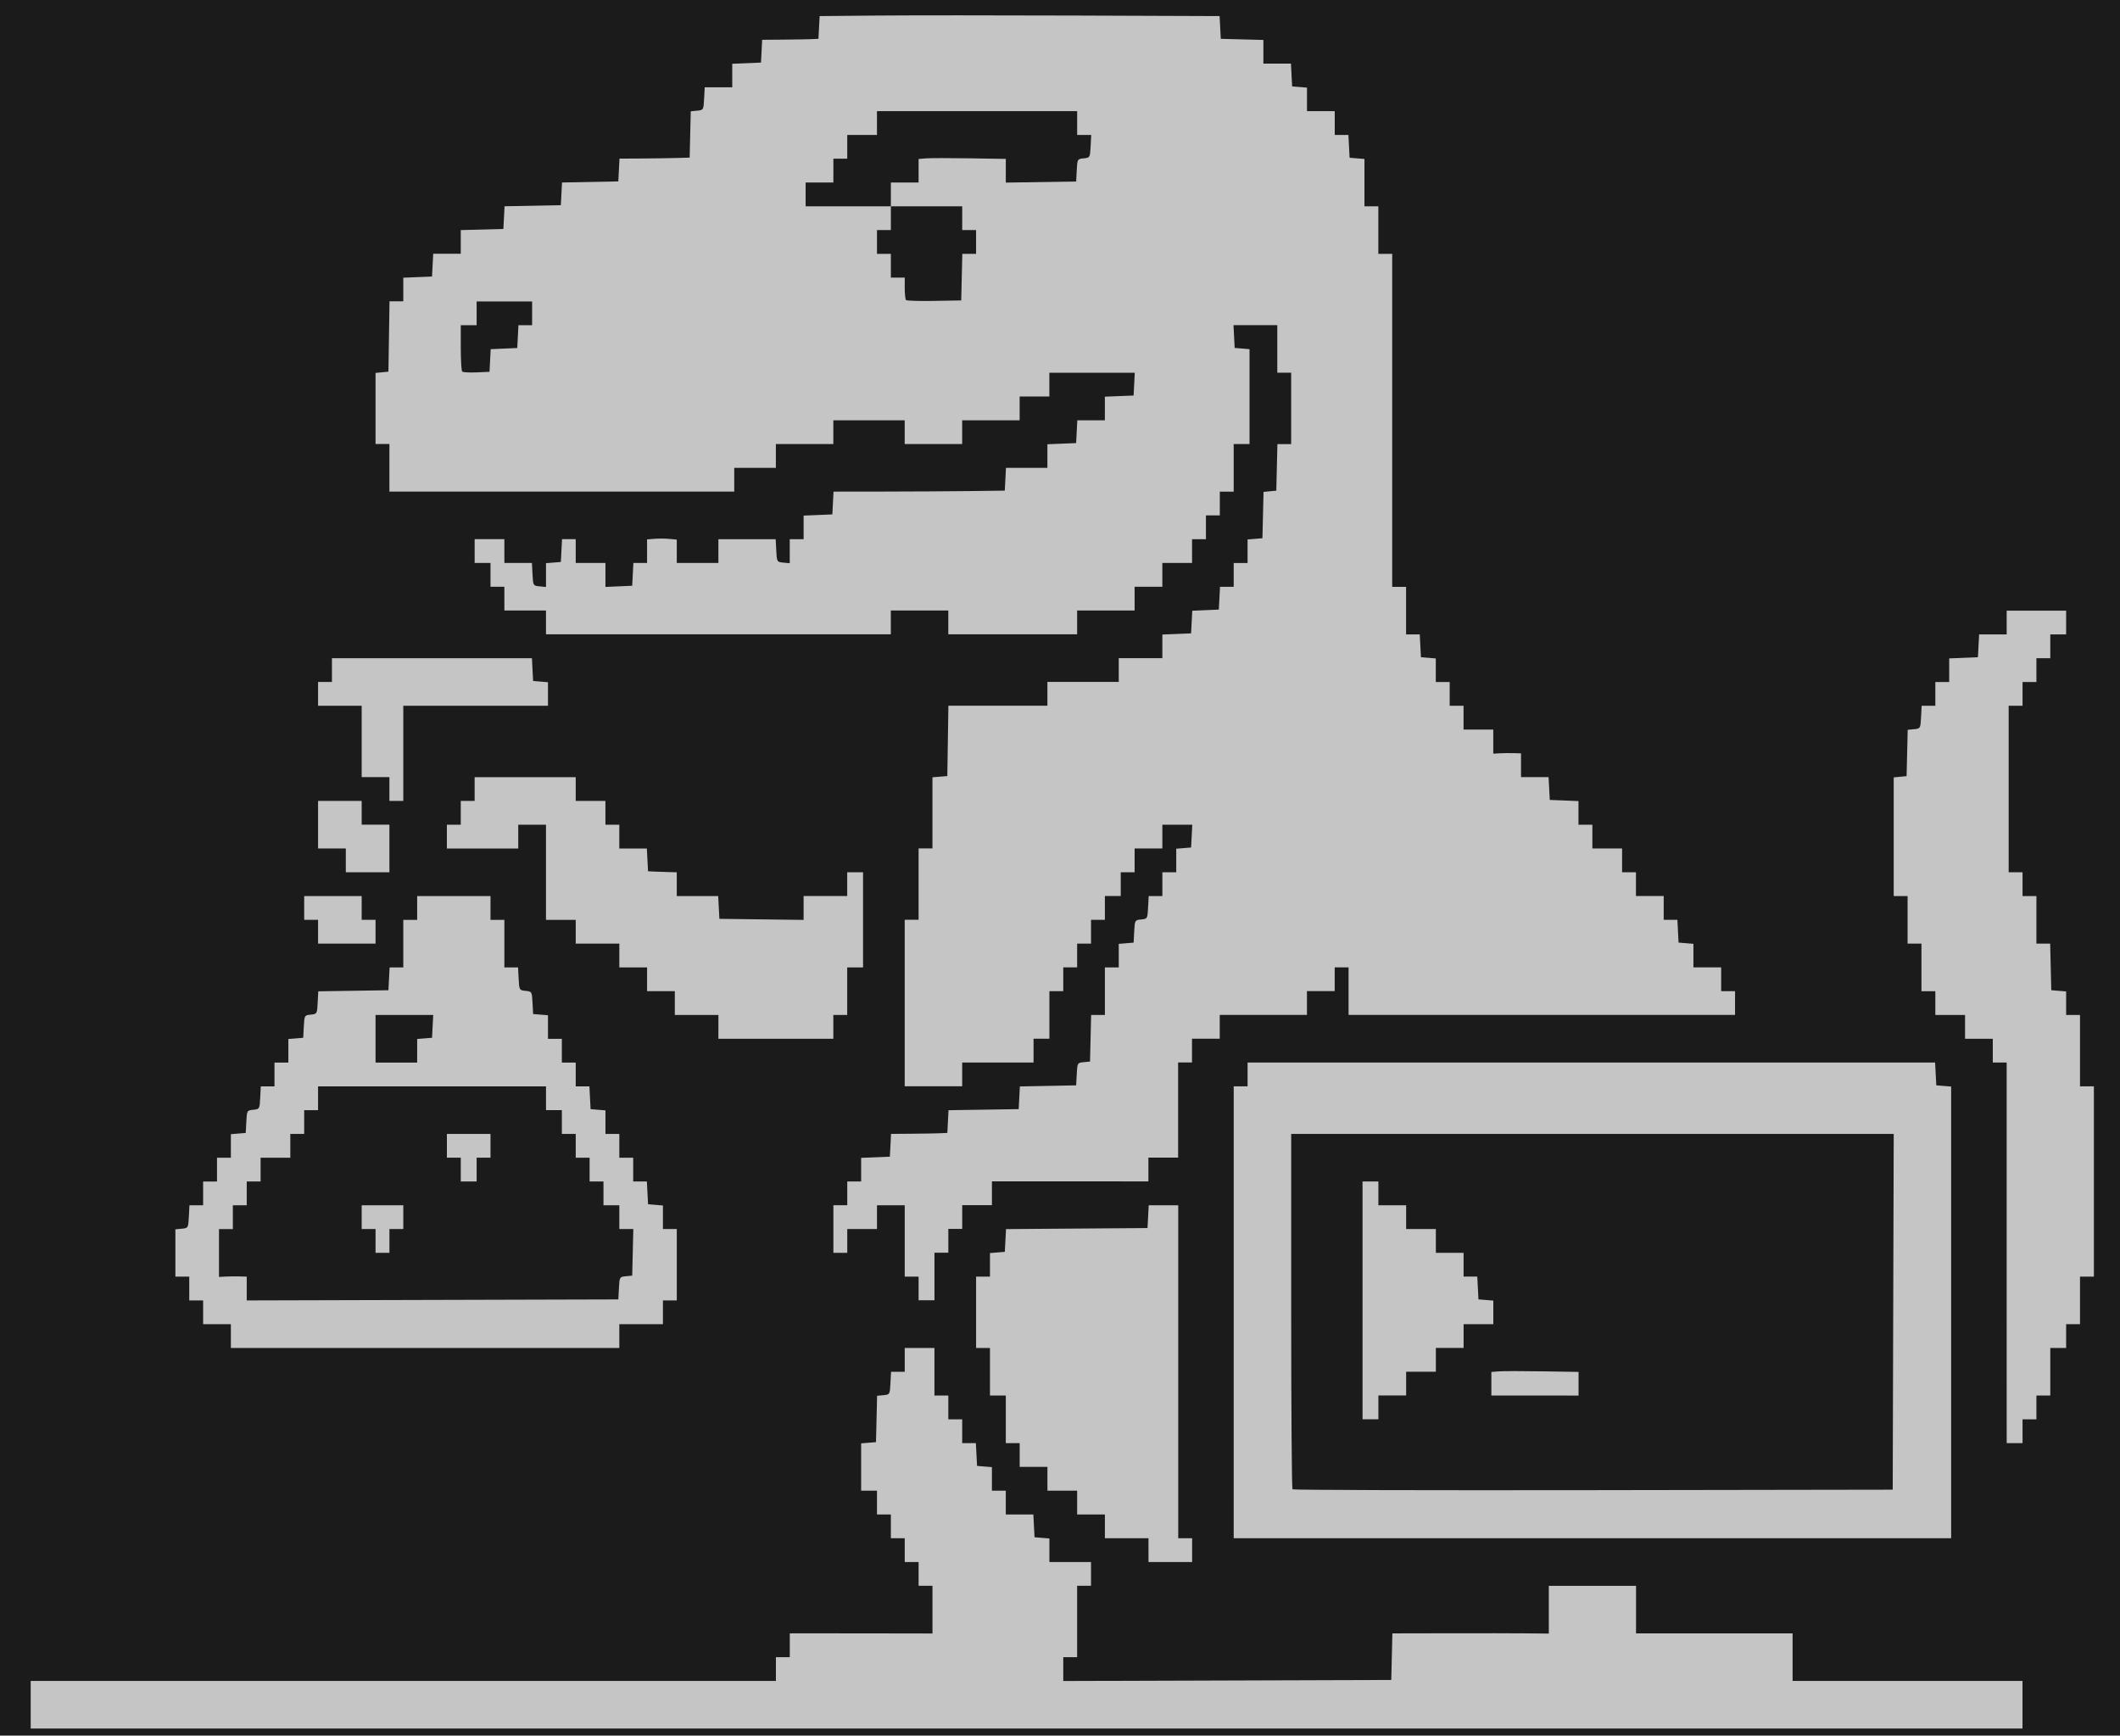 <?xml version="1.0" encoding="UTF-8" standalone="no"?>
<!-- Created with Inkscape (http://www.inkscape.org/) -->

<svg
   width="283.018mm"
   height="231.682mm"
   viewBox="0 0 283.018 231.682"
   version="1.1"
   id="svg1"
   xml:space="preserve"
   inkscape:version="1.4 (e7c3feb1, 2024-10-09)"
   sodipodi:docname="rex_black_bg.svg"
   xmlns:inkscape="http://www.inkscape.org/namespaces/inkscape"
   xmlns:sodipodi="http://sodipodi.sourceforge.net/DTD/sodipodi-0.dtd"
   xmlns="http://www.w3.org/2000/svg"
   xmlns:svg="http://www.w3.org/2000/svg"><sodipodi:namedview
     id="namedview1"
     pagecolor="#ffffff"
     bordercolor="#999999"
     borderopacity="1"
     inkscape:showpageshadow="2"
     inkscape:pageopacity="0"
     inkscape:pagecheckerboard="0"
     inkscape:deskcolor="#d1d1d1"
     inkscape:document-units="mm"
     inkscape:zoom="0.77308273"
     inkscape:cx="498.65297"
     inkscape:cy="369.94747"
     inkscape:window-width="2560"
     inkscape:window-height="1387"
     inkscape:window-x="0"
     inkscape:window-y="25"
     inkscape:window-maximized="1"
     inkscape:current-layer="layer1" /><defs
     id="defs1" /><g
     inkscape:label="Layer 1"
     inkscape:groupmode="layer"
     id="layer1"
     transform="translate(35.437,-14.057)"><rect
       style="fill:#1b1b1b;fill-opacity:1;stroke:none;stroke-width:0.811;stroke-linecap:round;stroke-linejoin:bevel"
       id="rect4"
       width="283.018"
       height="231.682"
       x="-35.437"
       y="14.057" /><path
       style="fill:#c5c5c5;fill-opacity:1"
       d="m -31.339,241.618 v -3.175 l 3.903,-0.002 c 2.146,-0.001 24.53,-0.001 49.742,-2.6e-4 l 45.839,0.002 v -1.587 -1.587 h 0.926 0.926 v -1.588 -1.587 l 0.992,-0.007 c 0.546,-0.004 4.832,-7.6e-4 9.525,0.007 l 8.533,0.014 v -3.182 -3.182 h -0.926 -0.926 v -1.587 -1.587 h -0.926 -0.926 v -1.587 -1.587 h -0.926 -0.926 v -1.587 -1.587 h -0.926 -0.926 v -1.587 -1.587 h -1.058 -1.058 v -3.159 -3.159 l 0.992,-0.082 0.992,-0.082 0.074,-3.093 0.074,-3.093 0.852,-0.082 c 0.84,-0.081 0.853,-0.103 0.931,-1.604 l 0.079,-1.521 h 0.913 0.913 v -1.588 -1.587 h 1.984 1.984 v 3.175 3.175 h 0.926 0.926 v 1.587 1.587 h 0.926 0.926 v 1.587 1.587 h 0.913 0.913 l 0.079,1.521 0.079,1.521 0.992,0.082 0.992,0.082 v 1.572 1.572 h 0.926 0.926 v 1.587 1.587 h 1.839 1.839 l 0.079,1.521 0.079,1.521 0.992,0.082 0.992,0.082 v 1.572 1.572 h 2.778 2.778 v 1.587 1.587 h -0.926 -0.926 v 4.763 4.763 h -0.926 -0.926 v 1.591 1.591 l 21.894,-0.07 21.894,-0.07 0.074,-3.109 0.074,-3.109 7.598,-0.015 c 4.179,-0.009 8.878,-0.002 10.443,0.014 l 2.844,0.03 v -3.189 -3.189 h 5.821 5.821 v 3.175 3.175 h 10.451 10.451 v 3.175 3.175 h 15.346 15.346 v 3.175 3.175 H 101.614 -31.339 Z M 117.886,220.981 v -1.587 h -2.91 -2.91 v -1.587 -1.587 h -1.852 -1.852 v -1.587 -1.587 h -1.984 -1.984 v -1.587 -1.587 h -1.852 -1.852 v -1.587 -1.587 h -0.926 -0.926 v -3.175 -3.175 h -1.058 -1.058 v -3.175 -3.175 h -0.926 -0.926 v -4.763 -4.763 h 0.926 0.926 v -1.572 -1.572 l 0.992,-0.082 0.992,-0.082 0.079,-1.518 0.079,-1.518 9.446,-0.07 9.446,-0.07 0.079,-1.521 0.079,-1.521 h 1.971 1.971 v 22.225 22.225 h 0.926 0.926 v 1.587 1.587 h -2.91 -2.91 z m 11.377,-31.75 v -30.163 h 0.926 0.926 v -1.587 -1.587 l 7.673,-0.003 c 4.22,-0.002 12.019,-0.003 17.33,-0.003 5.312,0 22.51,0.002 38.219,0.003 l 28.562,0.003 0.079,1.521 0.079,1.521 0.992,0.082 0.992,0.082 v 30.147 30.147 h -47.89 -47.89 z m 88.042,-0.066 0.068,-23.746 h -40.218 -40.218 v 23.636 c 0,13 0.078,23.714 0.173,23.809 0.095,0.095 18.163,0.145 40.151,0.11 l 39.978,-0.063 z m -70.844,-1.521 v -15.875 h 1.058 1.058 v 1.587 1.587 h 1.852 1.852 v 1.587 1.587 h 1.984 1.984 v 1.587 1.587 h 1.852 1.852 v 1.587 1.587 h 0.913 0.913 l 0.079,1.521 0.079,1.521 0.992,0.082 0.992,0.082 v 1.572 1.572 h -1.984 -1.984 v 1.587 1.587 h -1.852 -1.852 v 1.587 1.587 h -1.984 -1.984 v 1.587 1.587 h -1.852 -1.852 v 1.587 1.587 h -1.058 -1.058 z m 26.723,12.7 h -4.763 -4.763 v -1.572 -1.572 l 0.992,-0.082 c 0.546,-0.045 3.165,-0.047 5.821,-0.005 l 4.829,0.077 v 3.164 z m 59.267,-19.05 v -25.4 h -0.926 -0.926 v -1.587 -1.587 h -1.852 -1.852 v -1.587 -1.587 h -1.984 -1.984 v -1.587 -1.587 h -0.926 -0.926 v -3.175 -3.175 h -0.926 -0.926 v -3.175 -3.175 h -0.926 -0.926 v -7.921 -7.921 l 0.86,-0.083 0.86,-0.083 0.074,-3.093 0.074,-3.093 0.852,-0.082 c 0.84,-0.081 0.853,-0.103 0.931,-1.604 l 0.079,-1.521 h 0.913 0.913 v -1.588 -1.587 h 0.926 0.926 v -1.576 -1.576 l 1.918,-0.078 1.918,-0.078 0.079,-1.521 0.079,-1.521 h 1.839 1.839 v -1.587 -1.587 h 3.969 3.969 v 1.587 1.587 h -1.058 -1.058 v 1.587 1.587 h -0.926 -0.926 v 1.587 1.587 h -0.926 -0.926 v 1.587 1.587 h -0.926 -0.926 v 11.113 11.113 h 0.926 0.926 v 1.587 1.587 h 0.926 0.926 v 3.175 3.175 h 0.918 0.918 l 0.074,3.109 0.074,3.109 0.992,0.082 0.992,0.082 v 1.572 1.572 h 0.926 0.926 v 4.763 4.763 h 0.926 0.926 v 12.7 12.7 h -0.926 -0.926 v 3.175 3.175 h -0.926 -0.926 v 1.587 1.587 h -1.058 -1.058 v 3.175 3.175 h -0.926 -0.926 v 1.587 1.587 h -0.926 -0.926 v 1.587 1.587 h -1.058 -1.058 z m -237.067,11.113 v -1.587 h -1.852 -1.852 v -1.587 -1.587 h -0.926 -0.926 v -1.587 -1.587 h -0.926 -0.926 v -3.158 -3.158 l 0.86,-0.083 c 0.85,-0.082 0.861,-0.1 0.939,-1.604 l 0.079,-1.521 h 0.913 0.913 v -1.587 -1.587 h 0.926 0.926 v -1.588 -1.587 h 0.926 0.926 v -1.572 -1.572 l 0.992,-0.082 0.992,-0.082 0.079,-1.506 c 0.078,-1.481 0.092,-1.507 0.926,-1.587 0.835,-0.081 0.848,-0.104 0.927,-1.603 l 0.079,-1.521 h 0.913 0.913 v -1.588 -1.587 h 0.926 0.926 v -1.572 -1.572 l 0.992,-0.082 0.992,-0.082 0.079,-1.506 c 0.078,-1.481 0.092,-1.507 0.926,-1.587 0.834,-0.081 0.848,-0.105 0.926,-1.597 l 0.079,-1.515 4.683,-0.072 4.683,-0.072 0.079,-1.521 0.079,-1.521 h 0.913 0.913 v -3.175 -3.175 h 0.926 0.926 v -1.587 -1.587 h 4.895 4.895 v 1.587 1.587 h 0.926 0.926 v 3.175 3.175 h 0.913 0.913 l 0.079,1.521 c 0.078,1.499 0.092,1.523 0.927,1.603 0.834,0.081 0.848,0.106 0.926,1.587 l 0.079,1.506 0.992,0.082 0.992,0.082 v 1.572 1.572 h 0.926 0.926 v 1.587 1.587 h 0.926 0.926 v 1.587 1.587 h 0.913 0.913 l 0.079,1.521 0.079,1.521 0.992,0.082 0.992,0.082 v 1.572 1.572 h 0.926 0.926 v 1.587 1.587 h 0.926 0.926 v 1.587 1.587 h 0.913 0.913 l 0.079,1.521 0.079,1.521 0.992,0.082 0.992,0.082 v 1.572 1.572 h 0.926 0.926 v 4.763 4.763 h -0.926 -0.926 v 1.587 1.587 h -2.91 -2.91 v 1.587 1.587 H 21.313 -4.616 Z m 51.805,-6.4 c 0.078,-1.481 0.092,-1.507 0.926,-1.587 l 0.847,-0.082 0.074,-3.109 0.074,-3.109 h -0.934 -0.934 v -1.587 -1.587 h -1.058 -1.058 v -1.587 -1.587 h -0.926 -0.926 v -1.587 -1.587 h -0.926 -0.926 v -1.587 -1.587 h -0.926 -0.926 v -1.587 -1.587 h -1.058 -1.058 v -1.587 -1.587 H 22.239 7.025 v 1.587 1.587 h -0.926 -0.926 v 1.587 1.587 h -0.926 -0.926 v 1.587 1.587 h -1.984 -1.984 v 1.587 1.587 h -0.926 -0.926 v 1.587 1.587 h -0.926 -0.926 v 1.587 1.587 h -0.926 -0.926 v 3.195 3.195 l 0.86,-0.047 c 0.473,-0.026 1.306,-0.035 1.852,-0.02 l 0.992,0.027 v 1.589 1.589 l 24.805,-0.068 24.805,-0.068 z m -32.49,-6.3 v -1.587 h -0.926 -0.926 v -1.587 -1.587 h 2.778 2.778 v 1.587 1.587 h -0.926 -0.926 v 1.587 1.587 H 15.624 14.698 Z m 11.377,-9.525 v -1.587 H 25.149 24.223 v -1.587 -1.587 h 2.91 2.91 v 1.587 1.587 H 29.118 28.192 v 1.587 1.587 h -1.058 -1.058 z m -5.821,-15.859 v -1.572 l 0.992,-0.082 0.992,-0.082 0.079,-1.521 0.079,-1.521 h -3.85 -3.85 v 3.175 3.175 h 2.778 2.778 z m 66.94,31.734 v -1.587 h -0.926 -0.926 v -4.763 -4.763 h -1.852 -1.852 v 1.587 1.587 h -1.984 -1.984 v 1.587 1.587 h -0.926 -0.926 v -3.175 -3.175 h 0.926 0.926 v -1.587 -1.587 h 0.926 0.926 v -1.576 -1.576 l 1.918,-0.078 1.918,-0.078 0.079,-1.521 0.079,-1.521 2.831,-0.023 c 1.557,-0.013 3.248,-0.042 3.757,-0.066 l 0.926,-0.043 0.079,-1.515 0.079,-1.515 4.683,-0.072 4.683,-0.072 0.079,-1.514 0.079,-1.514 3.757,-0.073 3.757,-0.073 0.079,-1.506 c 0.078,-1.481 0.092,-1.507 0.926,-1.587 l 0.847,-0.082 0.074,-3.109 0.074,-3.109 h 0.918 0.918 v -3.175 -3.175 h 0.926 0.926 v -1.572 -1.572 l 0.992,-0.082 0.992,-0.082 0.079,-1.506 c 0.078,-1.481 0.092,-1.507 0.926,-1.587 0.835,-0.081 0.848,-0.104 0.927,-1.603 l 0.079,-1.521 h 0.913 0.913 v -1.588 -1.587 h 0.926 0.926 v -1.572 -1.572 l 0.992,-0.082 0.992,-0.082 0.079,-1.521 0.079,-1.521 h -1.998 -1.998 v 1.587 1.587 h -1.852 -1.852 v 1.587 1.587 h -0.926 -0.926 v 1.587 1.587 h -1.058 -1.058 v 1.587 1.587 h -0.926 -0.926 v 1.587 1.587 h -0.926 -0.926 v 1.587 1.587 h -0.926 -0.926 v 1.587 1.587 h -0.926 -0.926 v 3.175 3.175 h -1.058 -1.058 v 1.587 1.587 h -4.763 -4.763 v 1.587 1.587 h -3.837 -3.836 v -11.113 -11.113 h 0.926 0.926 v -4.763 -4.763 h 0.926 0.926 v -4.747 -4.747 l 0.992,-0.082 0.992,-0.082 0.072,-4.696 0.072,-4.696 h 6.608 6.608 v -1.588 -1.587 h 4.763 4.763 v -1.587 -1.587 h 2.91 2.91 v -1.576 -1.576 l 1.918,-0.078 1.918,-0.078 0.079,-1.51 0.079,-1.51 1.773,-0.078 1.773,-0.078 0.079,-1.521 0.079,-1.521 h 0.913 0.913 v -1.587 -1.587 h 0.926 0.926 v -1.572 -1.572 l 0.992,-0.082 0.992,-0.082 0.074,-3.093 0.074,-3.093 0.852,-0.082 0.852,-0.082 0.074,-3.109 0.074,-3.109 h 0.918 0.918 v -4.763 -4.763 h -0.926 -0.926 v -3.175 -3.175 h -2.924 -2.924 l 0.079,1.521 0.079,1.521 0.992,0.082 0.992,0.082 v 6.334 6.334 h -1.058 -1.058 v 3.175 3.175 h -0.926 -0.926 v 1.587 1.587 h -0.926 -0.926 v 1.587 1.587 h -0.926 -0.926 v 1.587 1.587 h -1.984 -1.984 v 1.587 1.587 h -1.852 -1.852 v 1.587 1.587 h -3.836 -3.836 v 1.587 1.587 h -8.599 -8.599 v -1.587 -1.587 h -3.836 -3.836 v 1.587 1.587 H 60.471 37.452 v -1.587 -1.587 H 34.674 31.896 v -1.587 -1.587 h -0.926 -0.926 v -1.587 -1.587 h -1.058 -1.058 v -1.587 -1.587 h 1.984 1.984 v 1.587 1.587 h 1.839 1.839 l 0.079,1.521 c 0.078,1.504 0.089,1.522 0.939,1.604 l 0.86,0.083 v -1.588 -1.588 l 0.992,-0.082 0.992,-0.082 0.079,-1.521 0.079,-1.521 h 0.913 0.913 v 1.587 1.587 h 1.984 1.984 v 1.6 1.6 l 1.786,-0.078 1.786,-0.078 0.079,-1.521 0.079,-1.521 h 0.913 0.913 v -1.572 -1.572 l 0.992,-0.082 c 0.546,-0.045 1.439,-0.04 1.984,0.012 l 0.992,0.094 v 1.56 1.56 h 2.778 2.778 v -1.587 -1.587 h 3.823 3.823 l 0.079,1.521 c 0.079,1.504 0.089,1.522 0.939,1.604 l 0.86,0.083 v -1.604 -1.604 h 0.926 0.926 v -1.576 -1.576 l 1.918,-0.078 1.918,-0.078 0.079,-1.521 0.079,-1.521 6.668,-0.008 c 3.667,-0.005 8.811,-0.034 11.43,-0.066 l 4.763,-0.058 0.079,-1.521 0.079,-1.521 h 2.765 2.765 v -1.576 -1.576 l 1.918,-0.078 1.918,-0.078 0.079,-1.521 0.079,-1.521 h 1.839 1.839 v -1.576 -1.576 l 1.918,-0.078 1.918,-0.078 0.079,-1.521 0.079,-1.521 h -5.702 -5.702 v 1.587 1.587 h -1.984 -1.984 v 1.587 1.587 h -3.836 -3.836 v 1.587 1.587 h -3.836 -3.836 v -1.587 -1.587 h -4.763 -4.763 v 1.587 1.587 h -3.836 -3.836 v 1.587 1.587 h -2.778 -2.778 v 1.587 1.587 H 39.569 16.55 v -3.175 -3.175 H 15.624 14.698 v -4.746 -4.746 l 0.86,-0.083 0.86,-0.083 0.072,-4.696 0.072,-4.696 h 0.92 0.92 v -1.576 -1.576 l 1.918,-0.078 1.918,-0.078 0.079,-1.521 0.079,-1.521 h 1.839 1.839 v -1.579 -1.579 l 2.844,-0.075 2.844,-0.075 0.079,-1.514 0.079,-1.514 3.757,-0.073 3.757,-0.073 0.079,-1.514 0.079,-1.514 3.757,-0.073 3.757,-0.073 0.079,-1.521 0.079,-1.521 2.831,-0.016 c 1.557,-0.009 3.665,-0.039 4.683,-0.066 l 1.852,-0.05 0.074,-3.093 0.074,-3.093 0.852,-0.082 c 0.84,-0.081 0.853,-0.103 0.931,-1.604 l 0.079,-1.521 h 1.839 1.839 V 24.142 22.567 l 1.918,-0.078 1.918,-0.078 0.079,-1.521 0.079,-1.521 2.831,-0.023 c 1.557,-0.013 3.248,-0.042 3.757,-0.066 l 0.926,-0.043 0.079,-1.517 0.079,-1.517 7.594,-0.07 c 4.177,-0.039 16.19,-0.039 26.697,-6.2e-4 l 19.103,0.07 0.079,1.518 0.079,1.518 2.844,0.075 2.844,0.075 v 1.579 1.579 h 1.839 1.839 l 0.079,1.521 0.079,1.521 0.992,0.082 0.992,0.082 v 1.572 1.572 h 1.852 1.852 v 1.587 1.587 h 0.913 0.913 l 0.079,1.521 0.079,1.521 0.992,0.082 0.992,0.082 v 3.159 3.159 h 0.926 0.926 v 3.175 3.175 h 0.926 0.926 v 22.225 22.225 h 0.926 0.926 v 3.175 3.175 h 0.913 0.913 l 0.079,1.521 0.079,1.521 0.992,0.082 0.992,0.082 v 1.572 1.572 h 0.926 0.926 v 1.587 1.587 h 0.926 0.926 v 1.587 1.587 h 1.984 1.984 v 1.608 1.608 l 0.86,-0.047 c 0.473,-0.026 1.306,-0.035 1.852,-0.02 l 0.992,0.027 v 1.587 1.587 h 1.839 1.839 l 0.079,1.521 0.079,1.521 1.918,0.078 1.918,0.078 v 1.576 1.576 h 0.926 0.926 v 1.587 1.587 h 1.984 1.984 v 1.587 1.587 h 0.926 0.926 v 1.587 1.587 h 1.852 1.852 v 1.587 1.587 h 0.913 0.913 l 0.079,1.521 0.079,1.521 0.992,0.082 0.992,0.082 v 1.572 1.572 h 1.852 1.852 v 1.587 1.587 h 0.926 0.926 v 1.587 1.587 h -25.797 -25.797 v -3.175 -3.175 h -0.926 -0.926 v 1.587 1.587 h -1.852 -1.852 v 1.587 1.587 h -5.821 -5.821 v 1.587 1.587 h -1.852 -1.852 v 1.587 1.587 h -0.926 -0.926 v 6.35 6.35 h -1.984 -1.984 v 1.587 1.587 H 107.435 96.984 v 1.587 1.587 h -1.984 -1.984 v 1.587 1.587 h -0.926 -0.926 v 1.587 1.587 h -0.926 -0.926 v 3.175 3.175 h -1.059 -1.058 z M 29.991,62.177 l 0.079,-1.51 1.773,-0.078 1.773,-0.078 0.079,-1.521 0.079,-1.521 h 0.913 0.913 v -1.587 -1.587 h -3.704 -3.704 v 1.587 1.587 h -1.058 -1.058 v 2.999 c 0,1.649 0.084,3.083 0.187,3.186 0.103,0.103 0.966,0.153 1.918,0.11 l 1.731,-0.077 z m 62.966,-11.124 0.075,-3.109 h 0.918 0.918 v -1.587 -1.587 h -0.926 -0.926 v -1.587 -1.587 h -4.762 -4.763 v -1.587 -1.587 h 1.852 1.852 v -1.572 -1.572 l 0.992,-0.082 c 0.546,-0.045 3.165,-0.047 5.821,-0.005 l 4.829,0.077 v 1.582 1.582 l 4.696,-0.072 4.696,-0.072 0.079,-1.506 c 0.078,-1.481 0.092,-1.507 0.926,-1.587 0.835,-0.081 0.848,-0.104 0.927,-1.603 l 0.079,-1.521 h -0.939 -0.939 v -1.587 -1.587 H 94.999 81.638 v 1.587 1.587 h -1.984 -1.984 v 1.587 1.587 h -0.926 -0.926 v 1.587 1.587 h -1.852 -1.852 v 1.587 1.587 h 5.689 5.689 v 1.587 1.587 h -0.926 -0.926 v 1.587 1.587 h 0.926 0.926 v 1.587 1.587 h 0.926 0.926 v 1.411 c 0,0.776 0.079,1.49 0.175,1.586 0.096,0.096 1.793,0.146 3.77,0.11 l 3.596,-0.064 z M 60.471,151.131 v -1.587 h -2.91 -2.91 v -1.587 -1.587 h -1.852 -1.852 v -1.587 -1.587 h -1.852 -1.852 v -1.587 -1.587 h -2.91 -2.91 v -1.587 -1.587 H 39.437 37.452 v -6.35 -6.35 h -1.852 -1.852 v 1.587 1.587 h -4.763 -4.763 v -1.587 -1.587 h 0.926 0.926 v -1.587 -1.587 h 0.926 0.926 v -1.587 -1.587 h 6.747 6.747 v 1.587 1.587 h 1.984 1.984 v 1.587 1.587 h 0.926 0.926 v 1.587 1.587 h 1.839 1.839 l 0.079,1.521 0.079,1.521 0.926,0.043 c 0.509,0.024 1.373,0.054 1.918,0.066 l 0.992,0.023 v 1.587 1.587 h 2.765 2.765 l 0.079,1.521 0.079,1.521 5.622,0.071 5.622,0.071 v -1.593 -1.593 h 2.91 2.91 v -1.587 -1.587 h 1.058 1.058 v 6.35 6.35 h -1.058 -1.058 v 3.175 3.175 h -0.926 -0.926 v 1.587 1.587 h -7.673 -7.673 z m -53.446,-12.7 v -1.587 h -0.926 -0.926 v -1.587 -1.587 h 3.836 3.836 v 1.587 1.587 h 0.926 0.926 v 1.587 1.587 H 10.862 7.025 Z m 3.704,-9.525 v -1.587 H 8.877 7.025 v -3.175 -3.175 h 2.91 2.91 v 1.587 1.587 h 1.852 1.852 v 3.175 3.175 h -2.91 -2.91 z m 5.821,-9.525 v -1.587 h -1.852 -1.852 v -4.763 -4.763 H 9.936 7.025 v -1.587 -1.587 h 0.926 0.926 v -1.587 -1.587 H 22.226 35.574 l 0.079,1.521 0.079,1.521 0.992,0.082 0.992,0.082 v 1.572 1.572 h -9.657 -9.657 v 6.35 6.35 h -0.926 -0.926 z"
       id="path1"
       sodipodi:nodetypes="ccccccccccccccccccccccccccccccccccccccccsccccccccccccccccccccccccccccccccccccccccccccccccccccccccccccccccccccccccccccccccccccccccccccccccccccccccccccccccccccccccccccccccccccccscccccccccccccccssscccccccccccccccccccccccccccccccccccccccccccccccccccccccccccccccccccccccccccccccccccccccsscccccccccccccccccccccccccccccccccccccccccccccccccccccccccccccccccccccccccccccccccccccccccccccccccccscccccccccccccccscscccccccccccssscccccccccccccccccccccccscsccccccccccccccccccccccccccccccccccccccccccccccccccccsccccccccccccccccccccccccccccccccccccccccccccccccccccccccsccccccsccccccccccccccccccccccccccccccccccccccccccccccccccccccccccccccccccccccccccccccccccccccccsccccccccccccccscccccccccccccccccccccccccccccccccccccccccccccccccccccccccccccccccccccccccccccccccccccccccccccccccccccccccccccccccccccccccccccccccccccccccccccccccccccccccccccccccccccccccccccccccccccsscccccccccccccccccccccccccccccccccccsccccccccccccccccccccccccccccccccccccccccccccccccccccccccccccccccccccccccccccccccccccccccccccccccsscccsccccccccccsscccsscccccccccccccccccccccccccccccccccccccccccccccccccccccccccccscccccccccccccccccccccccccccccccccccccccccccccccccccccccccccccccccccccccccccccccccccccccccccccccccccccccccccsssccccccccccccccccccccscccccccsccccccccccccccccccccccccccccccccccccscsccccccccccccccccccccccccccccccccccccccccccccccccccccccccccccccccccccccccccccccccccccccccccccccccccccccccccccccccccccccccccccccccccccccccccccccccccccccc" /></g></svg>
